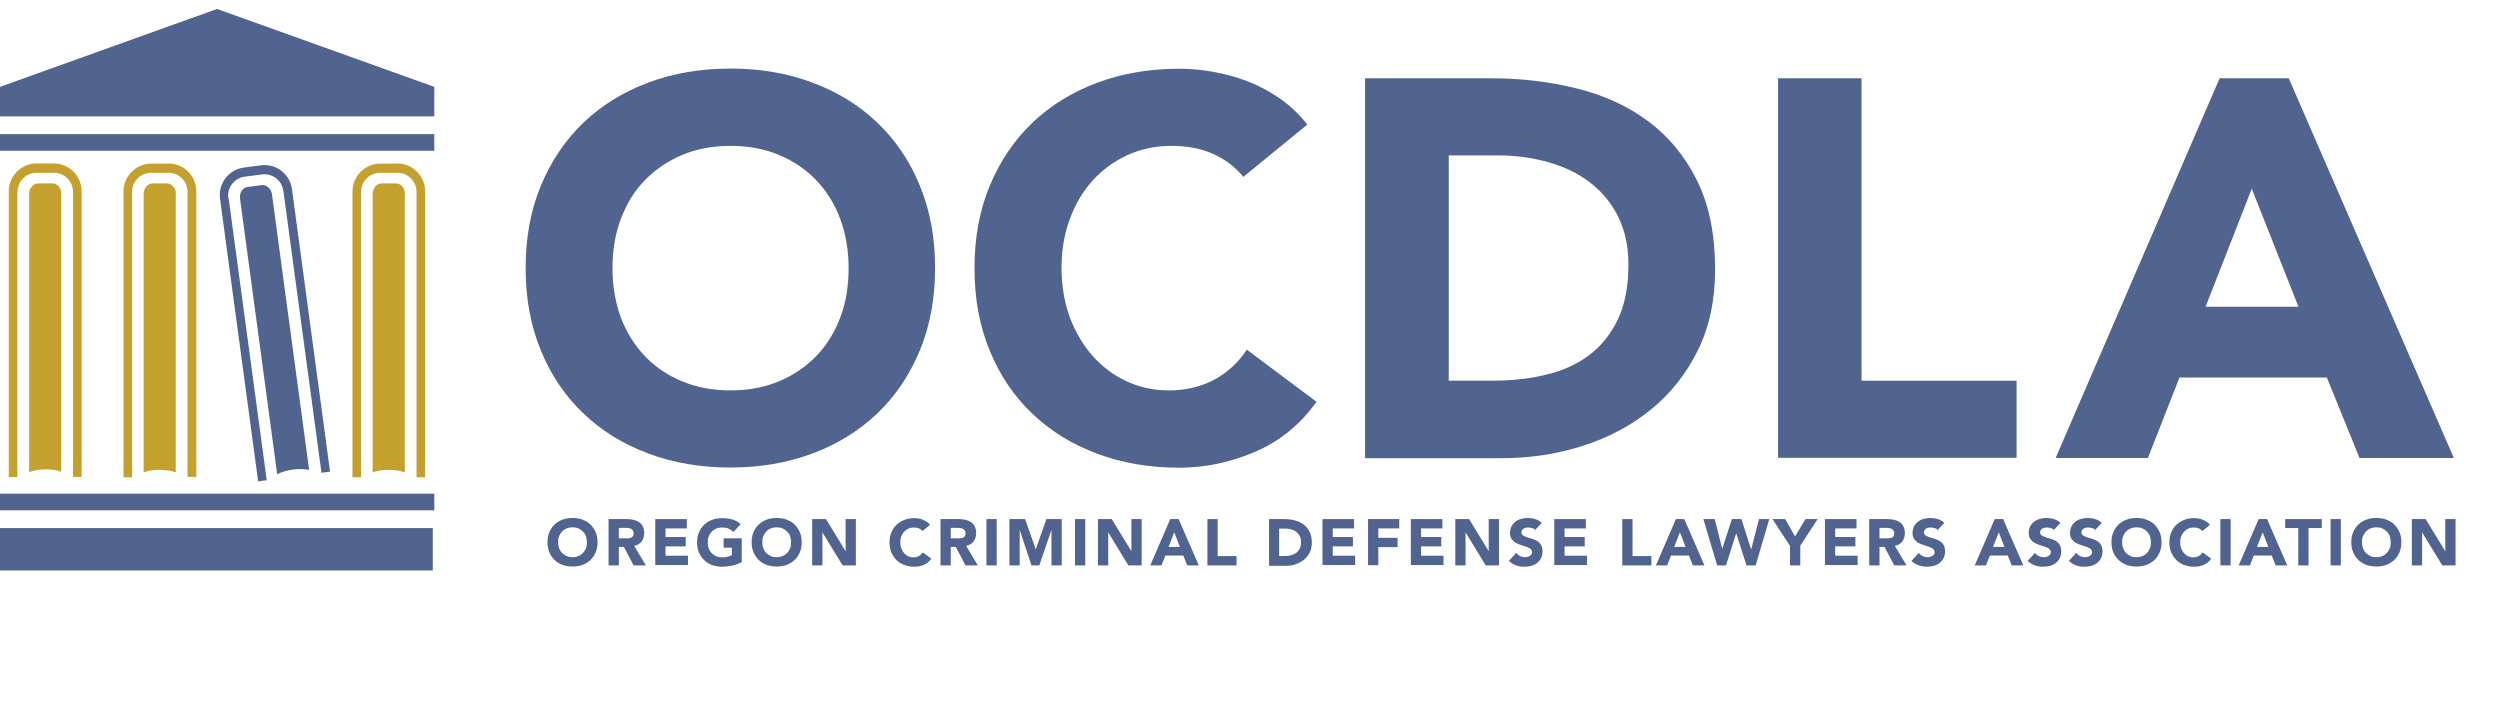 <?xml version="1.0" encoding="UTF-8"?><svg id="Layer_2" xmlns="http://www.w3.org/2000/svg" viewBox="0 0 133.84 37.64"><defs><style>.cls-1{fill:#c4a12e;}.cls-2{fill:#51648f;}</style></defs><g id="Layer_1-2"><g><g><path class="cls-2" d="M28.14,14.35c0-1.63,.27-3.1,.82-4.42,.55-1.32,1.31-2.44,2.28-3.37,.98-.93,2.13-1.64,3.47-2.14,1.34-.5,2.8-.75,4.39-.75s3.05,.25,4.39,.75c1.34,.5,2.5,1.21,3.47,2.14,.98,.93,1.74,2.05,2.28,3.37,.55,1.32,.82,2.79,.82,4.42s-.27,3.1-.82,4.42c-.55,1.32-1.31,2.45-2.28,3.37-.98,.93-2.13,1.64-3.47,2.14-1.34,.5-2.8,.75-4.39,.75s-3.05-.25-4.39-.75c-1.34-.5-2.5-1.21-3.47-2.14-.98-.93-1.74-2.05-2.28-3.37-.55-1.32-.82-2.79-.82-4.42Zm4.65,0c0,.96,.15,1.83,.44,2.63,.3,.79,.72,1.48,1.28,2.07s1.22,1.04,2,1.36c.78,.33,1.64,.49,2.6,.49s1.82-.16,2.6-.49c.78-.33,1.44-.78,2-1.36s.98-1.27,1.28-2.07c.3-.79,.44-1.67,.44-2.63s-.15-1.81-.44-2.61c-.3-.8-.72-1.5-1.28-2.08-.56-.58-1.22-1.04-2-1.36-.77-.33-1.64-.49-2.6-.49s-1.82,.16-2.6,.49c-.77,.33-1.44,.78-2,1.36-.56,.58-.98,1.28-1.28,2.08-.3,.8-.44,1.68-.44,2.61Z"/><path class="cls-2" d="M66.56,9.47c-.44-.54-.98-.95-1.62-1.23-.64-.29-1.38-.43-2.23-.43s-1.62,.16-2.34,.49c-.72,.33-1.34,.78-1.87,1.36-.53,.58-.94,1.28-1.23,2.08-.3,.8-.44,1.68-.44,2.61s.15,1.83,.44,2.63c.3,.79,.7,1.48,1.22,2.07,.52,.58,1.12,1.04,1.82,1.36,.7,.33,1.45,.49,2.25,.49,.92,0,1.73-.19,2.44-.57,.71-.38,1.29-.92,1.75-1.61l3.73,2.79c-.86,1.21-1.95,2.1-3.27,2.67-1.32,.57-2.68,.86-4.08,.86-1.59,0-3.05-.25-4.39-.75-1.34-.5-2.5-1.21-3.47-2.14-.98-.93-1.74-2.05-2.28-3.37-.55-1.32-.82-2.79-.82-4.42s.27-3.1,.82-4.42c.55-1.32,1.31-2.44,2.28-3.37,.98-.93,2.13-1.64,3.47-2.14,1.34-.5,2.8-.75,4.39-.75,.57,0,1.17,.05,1.79,.16,.62,.11,1.23,.27,1.84,.5,.6,.23,1.18,.54,1.74,.92,.55,.38,1.05,.85,1.49,1.41l-3.44,2.81Z"/><path class="cls-2" d="M73.07,4.19h6.72c1.63,0,3.17,.18,4.64,.55,1.46,.36,2.74,.95,3.83,1.77,1.09,.81,1.96,1.87,2.6,3.17,.64,1.3,.96,2.88,.96,4.74,0,1.65-.31,3.1-.93,4.35-.62,1.25-1.46,2.31-2.51,3.16-1.05,.85-2.27,1.5-3.65,1.94-1.38,.44-2.82,.66-4.33,.66h-7.32V4.19Zm4.48,16.19h2.33c1.03,0,2-.1,2.89-.32,.89-.21,1.66-.56,2.31-1.05,.65-.49,1.16-1.13,1.54-1.92,.37-.79,.56-1.77,.56-2.91,0-1-.19-1.86-.56-2.6-.37-.74-.88-1.34-1.51-1.82-.63-.48-1.37-.84-2.23-1.08s-1.75-.36-2.68-.36h-2.64v12.06Z"/><path class="cls-2" d="M95.18,4.19h4.48V20.38h8.3v4.13h-12.77V4.19Z"/><path class="cls-2" d="M118.83,4.19h3.7l8.84,20.33h-5.05l-1.75-4.31h-7.89l-1.69,4.31h-4.94l8.78-20.33Zm1.72,5.91l-2.47,6.32h4.97l-2.5-6.32Z"/></g><g><path class="cls-2" d="M23.24,26.43c-7.75,0-15.5,0-23.24,0,0,.3,0,.59,0,.89H23.25c0-.3,0-.59,0-.89Z"/><path class="cls-2" d="M23.25,7.84c0-.07,0-.15,0-.22,0-.15,0-.3,0-.44H0c0,.08,0,.15,0,.23h0c0,.07,0,.15,0,.22,0,.15,0,.3,0,.44H23.25c0-.08,0-.15,0-.23h0Z"/><rect class="cls-2" y="28.27" width="23.17" height="2.27"/><polygon class="cls-2" points="0 6.23 23.25 6.23 23.25 4.65 11.62 .48 0 4.65 0 6.23"/><g><g><path class="cls-1" d="M.94,10.27c0-.56,.46-1.02,1.02-1.02h.93c.56,0,1.02,.46,1.02,1.02v15.26s.46,0,.46,0V10.24c0-.82-.67-1.49-1.49-1.49h-.92c-.82,0-1.49,.67-1.49,1.49v15.3h.46V10.27Z"/><path class="cls-1" d="M3.29,10.39c0-.31-.21-.57-.48-.57h-.77c-.26,0-.48,.25-.48,.57v14.89c.47-.19,1.26-.21,1.72-.02V10.39Z"/></g><g><path class="cls-1" d="M21.68,10.39c0-.31-.21-.57-.48-.57h-.77c-.26,0-.48,.25-.48,.57v14.9c.47-.18,1.25-.18,1.72,0V10.39Z"/><path class="cls-1" d="M21.28,8.76h-.92c-.82,0-1.49,.67-1.49,1.49v15.3h.46V10.27c0-.56,.46-1.02,1.02-1.02h.93c.56,0,1.02,.46,1.02,1.02v15.28h.46V10.24c0-.82-.67-1.49-1.49-1.49Z"/></g><g><path class="cls-1" d="M9.42,10.39c0-.31-.21-.57-.48-.57h-.77c-.26,0-.48,.25-.48,.57v14.9c.47-.18,1.25-.18,1.72,0V10.39Z"/><path class="cls-1" d="M9.02,8.76h-.92c-.82,0-1.49,.67-1.49,1.49v15.3h.46V10.27c0-.56,.46-1.02,1.02-1.02h.93c.56,0,1.02,.46,1.02,1.02v15.26h.41v.02h.06V10.24c0-.82-.67-1.49-1.49-1.49Z"/></g></g><g><path class="cls-2" d="M12.22,10.61c-.08-.56,.32-1.07,.87-1.15l.93-.12c.56-.08,1.07,.32,1.15,.87l2.04,15.1,.46-.06-2.04-15.13c-.11-.81-.86-1.38-1.67-1.27l-.91,.12c-.81,.11-1.38,.86-1.27,1.67l2.04,15.13,.46-.06-2.04-15.1Z"/><path class="cls-2" d="M14.56,10.41c-.04-.31-.29-.53-.55-.5l-.76,.1c-.26,.03-.44,.32-.4,.62l1.99,14.76c.44-.24,1.22-.35,1.71-.23l-1.99-14.76Z"/></g></g><g><path class="cls-2" d="M29.31,29.03c0-.2,.03-.38,.1-.54,.07-.16,.16-.3,.28-.41s.26-.2,.42-.26c.16-.06,.34-.09,.54-.09s.37,.03,.54,.09c.16,.06,.31,.15,.42,.26s.21,.25,.28,.41c.07,.16,.1,.34,.1,.54s-.03,.38-.1,.54c-.07,.16-.16,.3-.28,.41s-.26,.2-.42,.26c-.16,.06-.34,.09-.54,.09s-.37-.03-.54-.09c-.16-.06-.31-.15-.42-.26s-.21-.25-.28-.41c-.07-.16-.1-.34-.1-.54Zm.57,0c0,.12,.02,.22,.05,.32,.04,.1,.09,.18,.16,.25,.07,.07,.15,.13,.24,.17,.09,.04,.2,.06,.32,.06s.22-.02,.32-.06c.09-.04,.18-.1,.24-.17,.07-.07,.12-.16,.16-.25,.04-.1,.05-.2,.05-.32s-.02-.22-.05-.32-.09-.18-.16-.25c-.07-.07-.15-.13-.24-.17-.09-.04-.2-.06-.32-.06s-.22,.02-.32,.06c-.09,.04-.18,.1-.24,.17-.07,.07-.12,.16-.16,.25s-.05,.2-.05,.32Z"/><path class="cls-2" d="M32.59,27.79h.96c.13,0,.25,.01,.36,.04,.11,.02,.21,.07,.3,.12,.09,.06,.15,.13,.2,.23,.05,.1,.08,.22,.08,.36,0,.18-.05,.32-.14,.45-.09,.12-.22,.2-.4,.23l.63,1.05h-.66l-.52-.99h-.27v.99h-.55v-2.48Zm.55,1.03h.32s.1,0,.16,0c.06,0,.1-.01,.15-.03s.08-.04,.11-.08c.03-.04,.04-.09,.04-.16,0-.06-.01-.11-.04-.15-.03-.04-.06-.07-.1-.09-.04-.02-.08-.03-.14-.04-.05,0-.1-.01-.15-.01h-.36v.56Z"/><path class="cls-2" d="M35.08,27.79h1.69v.5h-1.14v.46h1.08v.5h-1.08v.5h1.2v.5h-1.75v-2.48Z"/><path class="cls-2" d="M39.7,30.1c-.16,.08-.33,.15-.5,.18-.18,.04-.35,.06-.54,.06-.19,0-.37-.03-.54-.09-.16-.06-.31-.15-.42-.26s-.21-.25-.28-.41c-.07-.16-.1-.34-.1-.54s.03-.38,.1-.54c.07-.16,.16-.3,.28-.41s.26-.2,.42-.26c.16-.06,.34-.09,.54-.09s.38,.02,.55,.07,.31,.13,.44,.25l-.39,.42c-.08-.08-.16-.14-.25-.18-.09-.04-.21-.06-.35-.06-.12,0-.22,.02-.32,.06-.09,.04-.18,.1-.24,.17-.07,.07-.12,.16-.16,.25s-.05,.2-.05,.32,.02,.22,.05,.32c.04,.1,.09,.18,.16,.25,.07,.07,.15,.13,.24,.17,.09,.04,.2,.06,.32,.06s.22-.01,.31-.04,.16-.05,.21-.08v-.4h-.44v-.5h.97v1.3Z"/><path class="cls-2" d="M40.24,29.03c0-.2,.03-.38,.1-.54,.07-.16,.16-.3,.28-.41s.26-.2,.42-.26c.16-.06,.34-.09,.54-.09s.37,.03,.54,.09c.16,.06,.31,.15,.42,.26s.21,.25,.28,.41c.07,.16,.1,.34,.1,.54s-.03,.38-.1,.54c-.07,.16-.16,.3-.28,.41s-.26,.2-.42,.26c-.16,.06-.34,.09-.54,.09s-.37-.03-.54-.09c-.16-.06-.31-.15-.42-.26s-.21-.25-.28-.41c-.07-.16-.1-.34-.1-.54Zm.57,0c0,.12,.02,.22,.05,.32,.04,.1,.09,.18,.16,.25,.07,.07,.15,.13,.24,.17,.09,.04,.2,.06,.32,.06s.22-.02,.32-.06c.09-.04,.18-.1,.24-.17,.07-.07,.12-.16,.16-.25,.04-.1,.05-.2,.05-.32s-.02-.22-.05-.32-.09-.18-.16-.25c-.07-.07-.15-.13-.24-.17-.09-.04-.2-.06-.32-.06s-.22,.02-.32,.06c-.09,.04-.18,.1-.24,.17-.07,.07-.12,.16-.16,.25s-.05,.2-.05,.32Z"/><path class="cls-2" d="M43.48,27.79h.74l1.05,1.72h0v-1.72h.55v2.48h-.71l-1.08-1.77h0v1.77h-.55v-2.48Z"/><path class="cls-2" d="M49.39,28.44c-.05-.07-.12-.12-.2-.15-.08-.04-.17-.05-.27-.05s-.2,.02-.29,.06c-.09,.04-.16,.1-.23,.17-.06,.07-.11,.16-.15,.25s-.05,.2-.05,.32,.02,.22,.05,.32c.04,.1,.09,.18,.15,.25s.14,.13,.22,.17c.09,.04,.18,.06,.27,.06,.11,0,.21-.02,.3-.07,.09-.05,.16-.11,.21-.2l.46,.34c-.11,.15-.24,.26-.4,.33-.16,.07-.33,.1-.5,.1-.19,0-.37-.03-.54-.09-.16-.06-.31-.15-.42-.26s-.21-.25-.28-.41c-.07-.16-.1-.34-.1-.54s.03-.38,.1-.54c.07-.16,.16-.3,.28-.41s.26-.2,.42-.26c.16-.06,.34-.09,.54-.09,.07,0,.14,0,.22,.02,.08,.01,.15,.03,.22,.06,.07,.03,.14,.07,.21,.11,.07,.05,.13,.1,.18,.17l-.42,.34Z"/><path class="cls-2" d="M50.36,27.79h.96c.13,0,.25,.01,.36,.04,.11,.02,.21,.07,.3,.12,.09,.06,.15,.13,.2,.23,.05,.1,.08,.22,.08,.36,0,.18-.05,.32-.14,.45-.09,.12-.22,.2-.4,.23l.63,1.05h-.66l-.52-.99h-.27v.99h-.55v-2.48Zm.55,1.03h.32s.1,0,.16,0c.06,0,.1-.01,.15-.03s.08-.04,.11-.08c.03-.04,.04-.09,.04-.16,0-.06-.01-.11-.04-.15-.03-.04-.06-.07-.1-.09-.04-.02-.08-.03-.14-.04-.05,0-.1-.01-.15-.01h-.36v.56Z"/><path class="cls-2" d="M52.81,27.79h.55v2.48h-.55v-2.48Z"/><path class="cls-2" d="M54.05,27.79h.83l.57,1.62h0l.57-1.62h.82v2.48h-.55v-1.9h0l-.65,1.9h-.42l-.63-1.9h0v1.9h-.55v-2.48Z"/><path class="cls-2" d="M57.55,27.79h.55v2.48h-.55v-2.48Z"/><path class="cls-2" d="M58.78,27.79h.74l1.05,1.72h0v-1.72h.55v2.48h-.71l-1.08-1.77h0v1.77h-.55v-2.48Z"/><path class="cls-2" d="M62.65,27.79h.45l1.08,2.48h-.62l-.21-.53h-.96l-.21,.53h-.6l1.07-2.48Zm.21,.72l-.3,.77h.61l-.3-.77Z"/><path class="cls-2" d="M64.64,27.79h.55v1.98h1.01v.5h-1.56v-2.48Z"/><path class="cls-2" d="M67.93,27.79h.82c.2,0,.39,.02,.57,.07s.33,.12,.47,.22c.13,.1,.24,.23,.32,.39,.08,.16,.12,.35,.12,.58,0,.2-.04,.38-.11,.53-.08,.15-.18,.28-.31,.39-.13,.1-.28,.18-.45,.24s-.34,.08-.53,.08h-.89v-2.48Zm.55,1.98h.28c.13,0,.24-.01,.35-.04,.11-.03,.2-.07,.28-.13s.14-.14,.19-.23c.05-.1,.07-.22,.07-.36,0-.12-.02-.23-.07-.32-.05-.09-.11-.16-.18-.22-.08-.06-.17-.1-.27-.13-.1-.03-.21-.04-.33-.04h-.32v1.47Z"/><path class="cls-2" d="M70.8,27.79h1.69v.5h-1.14v.46h1.08v.5h-1.08v.5h1.2v.5h-1.75v-2.48Z"/><path class="cls-2" d="M73.25,27.79h1.66v.5h-1.12v.5h1.03v.5h-1.03v.97h-.55v-2.48Z"/><path class="cls-2" d="M75.53,27.79h1.69v.5h-1.14v.46h1.08v.5h-1.08v.5h1.2v.5h-1.75v-2.48Z"/><path class="cls-2" d="M77.91,27.79h.74l1.05,1.72h0v-1.72h.55v2.48h-.71l-1.08-1.77h0v1.77h-.55v-2.48Z"/><path class="cls-2" d="M82.22,28.4c-.04-.06-.1-.1-.18-.12-.08-.03-.15-.04-.22-.04-.04,0-.08,0-.12,.01s-.08,.02-.12,.04c-.04,.02-.07,.05-.09,.08s-.04,.07-.04,.12c0,.08,.03,.13,.08,.17,.06,.04,.13,.07,.21,.1,.08,.03,.18,.06,.27,.08,.1,.03,.19,.07,.28,.12,.08,.05,.16,.12,.21,.21s.08,.2,.08,.35-.03,.26-.08,.36c-.05,.1-.12,.19-.21,.26-.09,.07-.19,.12-.3,.15s-.24,.05-.37,.05c-.16,0-.31-.02-.45-.07-.14-.05-.27-.13-.39-.24l.39-.43c.06,.07,.13,.13,.21,.17,.09,.04,.17,.06,.26,.06,.04,0,.09,0,.14-.02,.05-.01,.09-.03,.12-.05s.07-.05,.09-.08c.02-.03,.03-.07,.03-.12,0-.07-.03-.13-.09-.18-.06-.04-.13-.08-.22-.11s-.18-.06-.28-.09-.19-.07-.28-.12-.16-.12-.22-.2c-.06-.08-.09-.2-.09-.33s.03-.25,.08-.35,.12-.18,.21-.25c.09-.07,.19-.12,.3-.15,.11-.03,.23-.05,.35-.05,.14,0,.28,.02,.41,.06,.13,.04,.25,.11,.35,.2l-.38,.41Z"/><path class="cls-2" d="M83.21,27.79h1.69v.5h-1.14v.46h1.08v.5h-1.08v.5h1.2v.5h-1.75v-2.48Z"/><path class="cls-2" d="M86.85,27.79h.55v1.98h1.01v.5h-1.56v-2.48Z"/><path class="cls-2" d="M89.72,27.79h.45l1.08,2.48h-.62l-.21-.53h-.96l-.21,.53h-.6l1.07-2.48Zm.21,.72l-.3,.77h.61l-.3-.77Z"/><path class="cls-2" d="M91.2,27.79h.6l.4,1.59h0l.52-1.59h.51l.52,1.63h0l.42-1.63h.55l-.73,2.48h-.49l-.55-1.72h0l-.55,1.72h-.47l-.74-2.48Z"/><path class="cls-2" d="M95.82,29.21l-.93-1.42h.68l.53,.93,.56-.93h.65l-.93,1.42v1.06h-.55v-1.06Z"/><path class="cls-2" d="M97.7,27.79h1.69v.5h-1.14v.46h1.08v.5h-1.08v.5h1.2v.5h-1.75v-2.48Z"/><path class="cls-2" d="M100.08,27.79h.96c.13,0,.25,.01,.36,.04,.11,.02,.21,.07,.3,.12,.09,.06,.15,.13,.2,.23,.05,.1,.08,.22,.08,.36,0,.18-.05,.32-.14,.45-.09,.12-.22,.2-.4,.23l.63,1.05h-.66l-.52-.99h-.27v.99h-.55v-2.48Zm.55,1.03h.32s.1,0,.16,0c.06,0,.1-.01,.15-.03s.08-.04,.11-.08c.03-.04,.04-.09,.04-.16,0-.06-.01-.11-.04-.15-.03-.04-.06-.07-.1-.09-.04-.02-.08-.03-.14-.04-.05,0-.1-.01-.15-.01h-.36v.56Z"/><path class="cls-2" d="M103.77,28.4c-.04-.06-.1-.1-.18-.12-.08-.03-.15-.04-.22-.04-.04,0-.08,0-.12,.01s-.08,.02-.12,.04c-.04,.02-.07,.05-.09,.08s-.04,.07-.04,.12c0,.08,.03,.13,.08,.17,.06,.04,.13,.07,.21,.1,.08,.03,.18,.06,.27,.08,.1,.03,.19,.07,.28,.12,.08,.05,.16,.12,.21,.21s.08,.2,.08,.35-.03,.26-.08,.36c-.05,.1-.12,.19-.21,.26-.09,.07-.19,.12-.3,.15s-.24,.05-.37,.05c-.16,0-.31-.02-.45-.07-.14-.05-.27-.13-.39-.24l.39-.43c.06,.07,.13,.13,.21,.17,.09,.04,.17,.06,.26,.06,.04,0,.09,0,.14-.02,.05-.01,.09-.03,.12-.05s.07-.05,.09-.08c.02-.03,.03-.07,.03-.12,0-.07-.03-.13-.09-.18-.06-.04-.13-.08-.22-.11s-.18-.06-.28-.09-.19-.07-.28-.12-.16-.12-.22-.2c-.06-.08-.09-.2-.09-.33s.03-.25,.08-.35,.12-.18,.21-.25c.09-.07,.19-.12,.3-.15,.11-.03,.23-.05,.35-.05,.14,0,.28,.02,.41,.06,.13,.04,.25,.11,.35,.2l-.38,.41Z"/><path class="cls-2" d="M106.79,27.79h.45l1.08,2.48h-.62l-.21-.53h-.96l-.21,.53h-.6l1.07-2.48Zm.21,.72l-.3,.77h.61l-.3-.77Z"/><path class="cls-2" d="M109.99,28.4c-.04-.06-.1-.1-.18-.12-.08-.03-.15-.04-.22-.04-.04,0-.08,0-.12,.01s-.08,.02-.12,.04c-.04,.02-.07,.05-.09,.08s-.04,.07-.04,.12c0,.08,.03,.13,.08,.17,.06,.04,.13,.07,.21,.1,.08,.03,.18,.06,.27,.08,.1,.03,.19,.07,.28,.12,.08,.05,.16,.12,.21,.21s.08,.2,.08,.35-.03,.26-.08,.36c-.05,.1-.12,.19-.21,.26-.09,.07-.19,.12-.3,.15s-.24,.05-.37,.05c-.16,0-.31-.02-.45-.07-.14-.05-.27-.13-.39-.24l.39-.43c.06,.07,.13,.13,.21,.17,.09,.04,.17,.06,.26,.06,.04,0,.09,0,.14-.02,.05-.01,.09-.03,.12-.05s.07-.05,.09-.08c.02-.03,.03-.07,.03-.12,0-.07-.03-.13-.09-.18-.06-.04-.13-.08-.22-.11s-.18-.06-.28-.09-.19-.07-.28-.12-.16-.12-.22-.2c-.06-.08-.09-.2-.09-.33s.03-.25,.08-.35,.12-.18,.21-.25c.09-.07,.19-.12,.3-.15,.11-.03,.23-.05,.35-.05,.14,0,.28,.02,.41,.06,.13,.04,.25,.11,.35,.2l-.38,.41Z"/><path class="cls-2" d="M112.2,28.4c-.04-.06-.1-.1-.18-.12-.08-.03-.15-.04-.22-.04-.04,0-.08,0-.12,.01s-.08,.02-.12,.04c-.04,.02-.07,.05-.09,.08s-.04,.07-.04,.12c0,.08,.03,.13,.08,.17,.06,.04,.13,.07,.21,.1,.08,.03,.18,.06,.27,.08,.1,.03,.19,.07,.28,.12,.08,.05,.16,.12,.21,.21s.08,.2,.08,.35-.03,.26-.08,.36c-.05,.1-.12,.19-.21,.26-.09,.07-.19,.12-.3,.15s-.24,.05-.37,.05c-.16,0-.31-.02-.45-.07-.14-.05-.27-.13-.39-.24l.39-.43c.06,.07,.13,.13,.21,.17,.09,.04,.17,.06,.26,.06,.04,0,.09,0,.14-.02,.05-.01,.09-.03,.12-.05s.07-.05,.09-.08c.02-.03,.03-.07,.03-.12,0-.07-.03-.13-.09-.18-.06-.04-.13-.08-.22-.11s-.18-.06-.28-.09-.19-.07-.28-.12-.16-.12-.22-.2c-.06-.08-.09-.2-.09-.33s.03-.25,.08-.35,.12-.18,.21-.25c.09-.07,.19-.12,.3-.15,.11-.03,.23-.05,.35-.05,.14,0,.28,.02,.41,.06,.13,.04,.25,.11,.35,.2l-.38,.41Z"/><path class="cls-2" d="M113.04,29.03c0-.2,.03-.38,.1-.54,.07-.16,.16-.3,.28-.41s.26-.2,.42-.26c.16-.06,.34-.09,.54-.09s.37,.03,.54,.09c.16,.06,.31,.15,.42,.26s.21,.25,.28,.41c.07,.16,.1,.34,.1,.54s-.03,.38-.1,.54c-.07,.16-.16,.3-.28,.41s-.26,.2-.42,.26c-.16,.06-.34,.09-.54,.09s-.37-.03-.54-.09c-.16-.06-.31-.15-.42-.26s-.21-.25-.28-.41c-.07-.16-.1-.34-.1-.54Zm.57,0c0,.12,.02,.22,.05,.32,.04,.1,.09,.18,.16,.25,.07,.07,.15,.13,.24,.17,.09,.04,.2,.06,.32,.06s.22-.02,.32-.06c.09-.04,.18-.1,.24-.17,.07-.07,.12-.16,.16-.25,.04-.1,.05-.2,.05-.32s-.02-.22-.05-.32-.09-.18-.16-.25c-.07-.07-.15-.13-.24-.17-.09-.04-.2-.06-.32-.06s-.22,.02-.32,.06c-.09,.04-.18,.1-.24,.17-.07,.07-.12,.16-.16,.25s-.05,.2-.05,.32Z"/><path class="cls-2" d="M117.91,28.44c-.05-.07-.12-.12-.2-.15-.08-.04-.17-.05-.27-.05s-.2,.02-.29,.06c-.09,.04-.16,.1-.23,.17-.06,.07-.11,.16-.15,.25s-.05,.2-.05,.32,.02,.22,.05,.32c.04,.1,.09,.18,.15,.25s.14,.13,.22,.17c.09,.04,.18,.06,.27,.06,.11,0,.21-.02,.3-.07,.09-.05,.16-.11,.21-.2l.46,.34c-.11,.15-.24,.26-.4,.33-.16,.07-.33,.1-.5,.1-.19,0-.37-.03-.54-.09-.16-.06-.31-.15-.42-.26s-.21-.25-.28-.41c-.07-.16-.1-.34-.1-.54s.03-.38,.1-.54c.07-.16,.16-.3,.28-.41s.26-.2,.42-.26c.16-.06,.34-.09,.54-.09,.07,0,.14,0,.22,.02,.08,.01,.15,.03,.22,.06,.07,.03,.14,.07,.21,.11,.07,.05,.13,.1,.18,.17l-.42,.34Z"/><path class="cls-2" d="M118.87,27.79h.55v2.48h-.55v-2.48Z"/><path class="cls-2" d="M120.92,27.79h.45l1.08,2.48h-.62l-.21-.53h-.96l-.21,.53h-.6l1.07-2.48Zm.21,.72l-.3,.77h.61l-.3-.77Z"/><path class="cls-2" d="M123.05,28.27h-.71v-.48h1.96v.48h-.71v2h-.55v-2Z"/><path class="cls-2" d="M124.77,27.79h.55v2.48h-.55v-2.48Z"/><path class="cls-2" d="M125.88,29.03c0-.2,.03-.38,.1-.54,.07-.16,.16-.3,.28-.41s.26-.2,.42-.26c.16-.06,.34-.09,.54-.09s.37,.03,.54,.09c.16,.06,.31,.15,.42,.26s.21,.25,.28,.41c.07,.16,.1,.34,.1,.54s-.03,.38-.1,.54c-.07,.16-.16,.3-.28,.41s-.26,.2-.42,.26c-.16,.06-.34,.09-.54,.09s-.37-.03-.54-.09c-.16-.06-.31-.15-.42-.26s-.21-.25-.28-.41c-.07-.16-.1-.34-.1-.54Zm.57,0c0,.12,.02,.22,.05,.32,.04,.1,.09,.18,.16,.25,.07,.07,.15,.13,.24,.17,.09,.04,.2,.06,.32,.06s.22-.02,.32-.06c.09-.04,.18-.1,.24-.17,.07-.07,.12-.16,.16-.25,.04-.1,.05-.2,.05-.32s-.02-.22-.05-.32-.09-.18-.16-.25c-.07-.07-.15-.13-.24-.17-.09-.04-.2-.06-.32-.06s-.22,.02-.32,.06c-.09,.04-.18,.1-.24,.17-.07,.07-.12,.16-.16,.25s-.05,.2-.05,.32Z"/><path class="cls-2" d="M129.12,27.79h.74l1.05,1.72h0v-1.72h.55v2.48h-.71l-1.08-1.77h0v1.77h-.55v-2.48Z"/></g></g></g></svg>